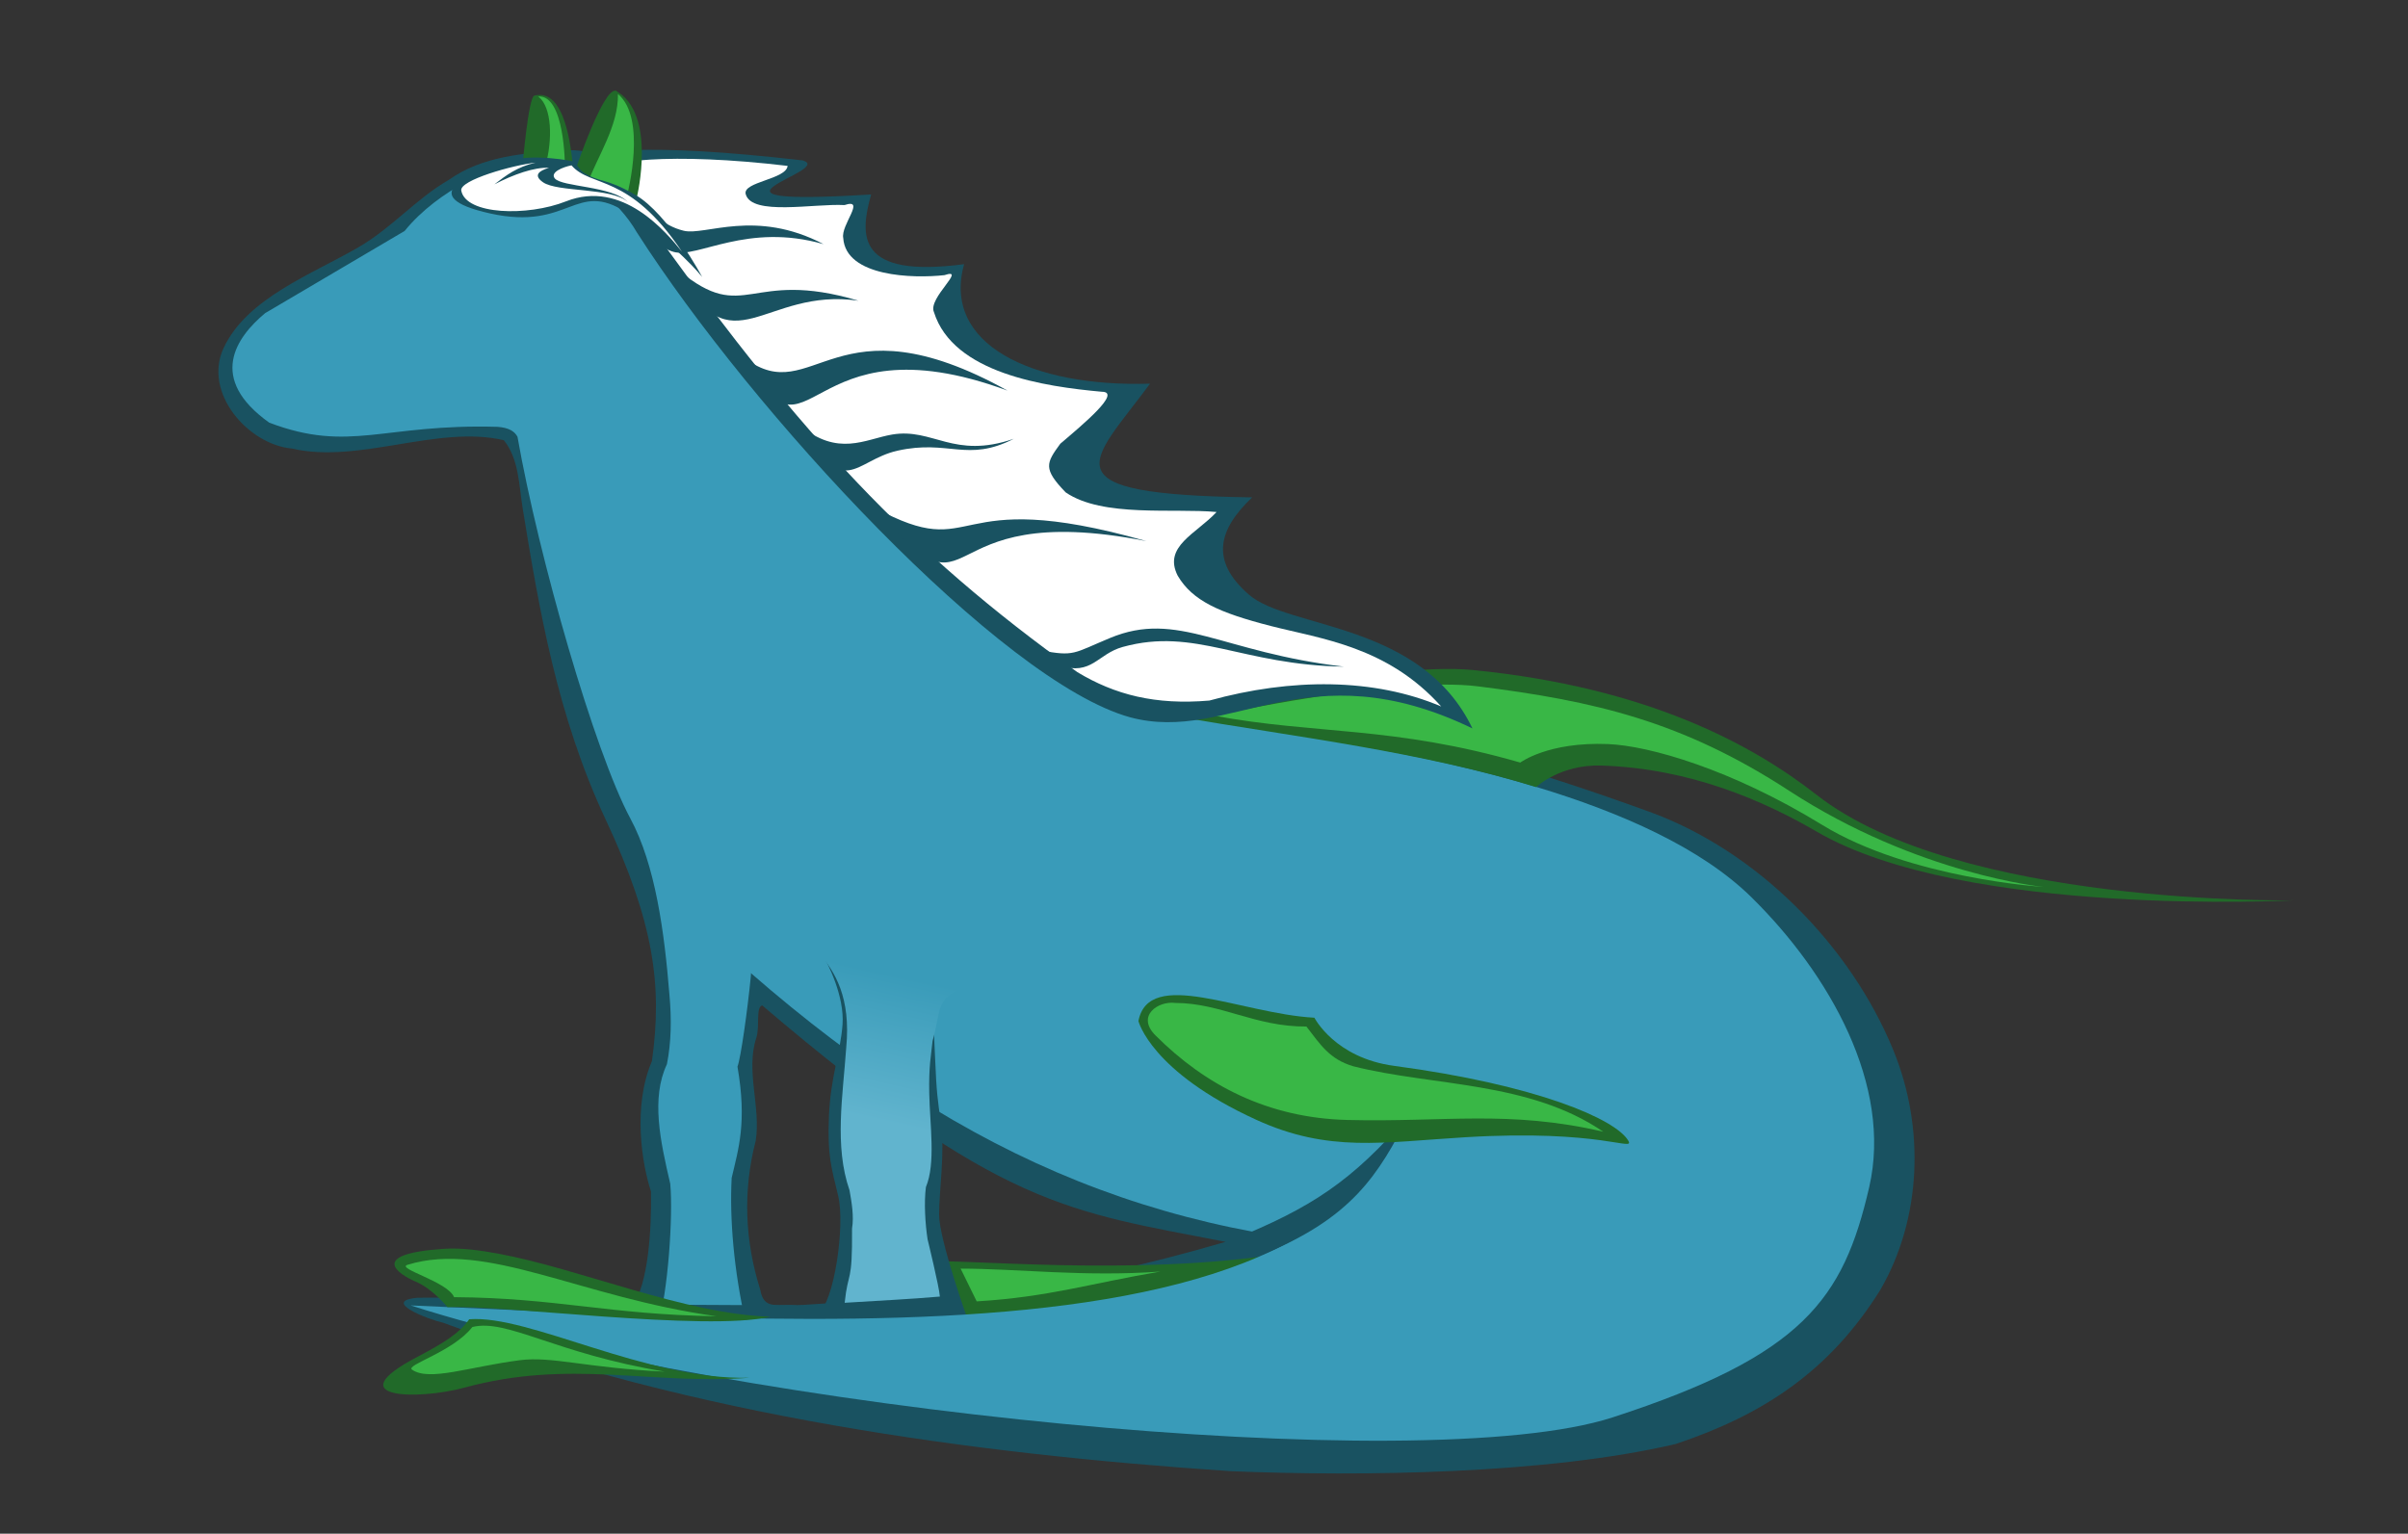 <?xml version="1.0" encoding="UTF-8" standalone="no"?>
<!-- Created with Inkscape (http://www.inkscape.org/) -->

<svg
   xmlns:dc="http://purl.org/dc/elements/1.1/"
   xmlns:cc="http://creativecommons.org/ns#"
   xmlns:rdf="http://www.w3.org/1999/02/22-rdf-syntax-ns#"
   xmlns:svg="http://www.w3.org/2000/svg"
   xmlns="http://www.w3.org/2000/svg"
   xmlns:xlink="http://www.w3.org/1999/xlink"
   xmlns:sodipodi="http://sodipodi.sourceforge.net/DTD/sodipodi-0.dtd"
   xmlns:inkscape="http://www.inkscape.org/namespaces/inkscape"
   width="518"
   height="330"
   id="svg4102"
   version="1.1"
   inkscape:version="0.48.3.1 r9886"
   sodipodi:docname="kelpie_horse.svg"
   inkscape:export-filename="/home/gaming/Pictures/kelpie_horse.png"
   inkscape:export-xdpi="90"
   inkscape:export-ydpi="90">
  <rect width="100%" height="100%" fill="#333333" stroke="none"/>
  <defs
     id="defs4104">
    <linearGradient
       id="linearGradient5088">
      <stop
         style="stop-color:#61b4ce;stop-opacity:1;"
         offset="0"
         id="stop5090" />
      <stop
         style="stop-color:#399bb9;stop-opacity:1;"
         offset="1"
         id="stop5092" />
    </linearGradient>
    <linearGradient
       inkscape:collect="always"
       xlink:href="#linearGradient5088"
       id="linearGradient5094"
       x1="418.571"
       y1="359.646"
       x2="425.357"
       y2="328.932"
       gradientUnits="userSpaceOnUse" />
  </defs>
  <sodipodi:namedview
     id="base"
     pagecolor="#ffffff"
     bordercolor="#666666"
     borderopacity="1.0"
     inkscape:pageopacity="0.0"
     inkscape:pageshadow="2"
     inkscape:zoom="1.4"
     inkscape:cx="91.681427"
     inkscape:cy="229.45362"
     inkscape:document-units="px"
     inkscape:current-layer="layer11"
     showgrid="false"
     inkscape:window-width="1535"
     inkscape:window-height="876"
     inkscape:window-x="65"
     inkscape:window-y="24"
     inkscape:window-maximized="1"
     fit-margin-top="20"
     fit-margin-left="50"
     fit-margin-right="25"
     fit-margin-bottom="20"
     showguides="true"
     inkscape:guide-bbox="true" />
  <g
     inkscape:groupmode="layer"
     id="layer16"
     inkscape:label="Body_outline">
    <path
       style="fill:#195261;fill-opacity:1;stroke:none;display:inline"
       d="m 121.281,32.344 c -8.661,0.631 -17.505,1.211 -24.812,6.404 -7.084,4.116 -12.1,10.24 -19.363,14.458 -10.088,5.86 -23.965,10.928 -28.988,21.64 -4.525,9.649 5.263,20.814 14.685,21.667 14.436,3.363 31.321,-5.136 45.588,-1.791 3.268,4.08 3.237,9.714 4.06,14.757 3.509,21.529 7.397,44.593 17.865,66.929 10.336,22.053 12.217,35.63 9.921,51.926 -4.186,9.724 -2.136,22.182 -0.198,28.031 0.135,8.043 -0.55,19.882 -4.016,24.727 -17.985,-0.305 -28.342,-2.17 -46.267,-1.85 -7.861,0.735 2.418,4.684 5.597,5.379 54.022,20.011 113.581,28.199 169.491,31.937 28.234,1.145 67.874,0.639 95.595,-5.845 18.647,-6.218 33.087,-15.571 44.058,-33.188 8.855,-15.287 9.624,-34.855 2.795,-51.545 C 398.027,203.345 377.923,183.03 354.696,174.625 303.883,156.237 296.511,159.486 268.719,154 232.872,143.862 202.269,119.574 179.48,90.298 169.302,78.107 158.295,65.954 152.875,50.875 c -6.204,-9.332 -17.038,-14.058 -27,-18.25 -1.505,-0.327 -3.056,-0.359 -4.594,-0.281 z m 42.678,183.99 c 51.39,43.762 66.008,44.291 99.688,50.872 -36.537,10.671 -54.206,11.133 -92.134,13.649 -4.282,-0.423 -7.161,1.206 -7.97,-3.341 -3.32,-10.562 -3.763,-21.273 -0.978,-32.057 1.143,-7.237 -2.202,-15.077 0.131,-22.15 0.796,-2.47 -0.172,-6.556 1.263,-6.973 z"
       id="path4176-5"
       inkscape:connector-curvature="0"
       sodipodi:nodetypes="ccssccssccccccccsscccccccccccc" />
  </g>
  <g
     inkscape:groupmode="layer"
     id="layer10"
     inkscape:label="Belly"
     style="display:inline"
     transform="translate(-227.249,-117.964)">
    <path
       style="fill:#399bb9;fill-opacity:1;stroke:none"
       d="m 384.286,323.376 c 46.795,42.061 91.003,61.695 149.112,63.443 l 34.459,-81.3 c -76.844,-6.68 -178.505,-33.388 -183.571,17.857 z"
       id="path4689"
       inkscape:connector-curvature="0"
       sodipodi:nodetypes="cccc" />
  </g>
  <g
     inkscape:groupmode="layer"
     id="layer15"
     inkscape:label="Fin_back"
     transform="translate(-227.249,-117.964)"
     style="display:inline">
    <path
       style="fill:#216a29;fill-opacity:1;stroke:none"
       d="m 503.214,387.661 c 0,0 -43.214,17.143 -66.786,16.429 -23.571,-0.714 -17.865,-13.629 -10,-14.643 6.304,-0.813 44.835,3.361 76.786,-1.786 z"
       id="path4831"
       inkscape:connector-curvature="0"
       sodipodi:nodetypes="cssc" />
    <path
       style="fill:#39b746;fill-opacity:1;stroke:none"
       d="m 206.65,272.97 3.458,7.046 c 15.496,-0.934 24.39,-3.864 39.536,-6.421 -16.248,1.204 -30.762,-0.625 -42.994,-0.625 z"
       id="path5010"
       inkscape:connector-curvature="0"
       transform="translate(227.249,117.964)"
       sodipodi:nodetypes="cccc" />
  </g>
  <g
     style="display:inline"
     transform="translate(-227.249,-117.964)"
     inkscape:label="Leg outline"
     id="g5000"
     inkscape:groupmode="layer">
    <path
       style="fill:#195261;fill-opacity:1;stroke:none"
       d="m 176.807,205.209 c 1.221,1.899 4.897,9.17 4.434,15.278 -0.47,6.185 -2.565,11.115 -2.922,19.686 -0.357,8.571 0.523,10.999 1.995,17.175 1.5,6.292 -0.823,22.904 -4.394,25.404 -3.571,2.5 32.255,1.198 32.255,1.198 0,0 -6.158,-17.215 -6.158,-22.572 0,-5.357 1.293,-13.378 0.388,-19.8 -0.69,-4.892 -0.938,-6.247 -1.259,-14.082 -0.313,-7.643 -0.868,-11.228 3.24,-14.996 -9.643,-1.429 -27.578,-7.291 -27.578,-7.291 z"
       id="path5004"
       inkscape:connector-curvature="0"
       transform="translate(227.249,117.964)"
       sodipodi:nodetypes="csssscssscc" />
  </g>
  <g
     inkscape:groupmode="layer"
     id="layer11"
     inkscape:label="Leg"
     transform="translate(-227.249,-117.964)"
     style="display:inline">
    <path
       style="fill:url(#linearGradient5094);fill-opacity:1;stroke:none"
       d="m 403.393,323.019 c 3.479,4.013 6.928,9.61 5.893,20.357 -0.726,10.452 -2.601,21.16 0.714,30.714 0.463,2.619 0.975,5.595 0.536,8.214 0.095,12.25 -0.834,8.811 -1.585,15.977 7.682,-0.478 14.037,-0.778 20.48,-1.337 -0.126,-2.02 -2.644,-12.319 -2.644,-12.319 -0.508,-3.274 -0.795,-7.976 -0.357,-11.25 2.133,-5.103 0.857,-13.255 0.714,-20.179 -0.116,-5.873 0.389,-8.025 0.714,-11.25 1.952,-6.631 0.284,-10.155 8.929,-11.964 -17.794,-1.905 -32.274,-18.745 -33.393,-6.964 z"
       id="path4717"
       inkscape:connector-curvature="0"
       sodipodi:nodetypes="cccccccccccc" />
  </g>
  <g
     inkscape:groupmode="layer"
     id="layer9"
     inkscape:label="Base horse"
     style="display:inline"
     transform="translate(-227.249,-117.964)">
    <path
       style="fill:#399bb9;fill-opacity:1;stroke:none"
       d="m 531.45,328.441 c 14.239,86.22 -119.256,74.468 -215.86,70.41 70.468,22.549 217.653,37.387 258.574,24.085 40.921,-13.302 49.613,-25.422 55.173,-49.495 5.055,-21.886 -8.493,-45.858 -25.347,-62.439 -21.577,-21.228 -68.672,-30.287 -98.571,-35 -35.169,-5.544 -71.153,-32.232 -89.704,-54.055 C 397.163,200.124 383.464,184.537 380,173.376 c -3.464,-11.161 -20.486,-17.536 -25,-20 -4.514,-2.464 -11.842,0 -16.429,0 -4.587,0 -17.028,5.336 -24.286,14.286 l -30,17.679 c -6.249,5.221 -12.465,14.049 0.893,23.571 17.356,6.574 24.439,0.18 49.107,0.893 2.493,0.182 3.691,1.011 4.286,2.143 4.542,25.858 16.579,67.815 24.286,82.143 5.385,10.011 7.318,24.466 8.393,37.857 0.481,5.22 0.41,10.256 -0.536,15 -3.449,7.342 -1.426,16.509 0.714,25.714 0.662,6.905 -0.528,23.81 -2.679,30.357 20,-0.893 18.929,-0.357 18.929,-0.357 -2.574,-11.362 -3.492,-22.391 -3.036,-31.25 1.467,-6.286 3.322,-11.958 1.25,-23.929 0.714,-1.875 2.143,-12.042 2.857,-19.286 3.523,-58.898 120.878,19.255 142.7,0.244 z"
       id="path4176"
       inkscape:connector-curvature="0"
       sodipodi:nodetypes="cczasszzzzcccccsccccccccc" />
  </g>
  <g
     inkscape:groupmode="layer"
     id="layer17"
     inkscape:label="Curl">
    <path
       style="fill:#195261;fill-opacity:1;stroke:none"
       d="m 265,266.786 c 16.997,-6.849 25.859,-12.602 38.036,-26.786 -6.471,12.702 -12.153,22.09 -31.607,30 z"
       id="path5078"
       inkscape:connector-curvature="0"
       sodipodi:nodetypes="cccc" />
  </g>
  <g
     inkscape:groupmode="layer"
     id="layer12"
     inkscape:label="Fins"
     style="display:inline"
     transform="translate(-227.249,-117.964)">
    <path
       style="fill:#195261;fill-opacity:1;stroke:none;display:inline"
       d="m 400.999,398.857 -33.571,-0.179 1.25,2.857 19.286,0.357 z"
       id="path5014"
       inkscape:connector-curvature="0"
       sodipodi:nodetypes="ccccc" />
    <path
       style="fill:#216a29;fill-opacity:1;stroke:none"
       d="m 334.513,387.726 c -3.977,-0.742 -8.101,-1.298 -11.772,-1.054 -16.52,1.101 -9.796,5.462 -6.062,7.062 3.734,1.6 6.83,5.491 6.83,5.491 10.996,-0.607 55.685,5.321 69.462,2.054 -18.338,-0.539 -40.746,-10.248 -58.457,-13.554 z m -6.33,14.107 c -2.13,3.011 -5.376,5.056 -11.161,8.089 -17.319,9.081 0.202,9.319 10.138,6.616 22.779,-6.197 39.891,-0.54 61.263,-2.121 -22.332,0.518 -47.291,-13.599 -60.241,-12.585 z"
       id="path4720"
       inkscape:connector-curvature="0"
       sodipodi:nodetypes="sssccscsscc" />
    <path
       style="fill:#216a29;fill-opacity:1;stroke:none"
       d="m 480.317,272.134 c 26.138,4.458 53.003,7.644 77.377,15.188 0,0 5.164,-4.913 14.055,-4.632 19.261,0.609 35.098,7.696 46.351,14.241 31.852,18.526 102.46,14.757 102.46,14.757 0,0 -71.921,1.266 -102.511,-22.686 -13.726,-10.748 -36.278,-23.123 -73.812,-26.855 -21.045,-2.092 -63.921,9.986 -63.921,9.986 z"
       id="path4807"
       inkscape:connector-curvature="0"
       sodipodi:nodetypes="ccsscssc" />
    <path
       style="fill:#216a29;fill-opacity:1;stroke:none"
       d="m 472.143,337.661 c 2.251,-11.636 22.04,-1.574 37.857,-0.714 0,0 4.399,8.653 17.143,10.357 30.714,4.107 47.594,11.439 50.357,16.071 1.5,2.514 -5.758,-2.469 -35,-0.714 -17.857,1.071 -29.408,3.369 -45,-3.75 -22.715,-10.371 -25.357,-21.25 -25.357,-21.25 z"
       id="path4809"
       inkscape:connector-curvature="0"
       sodipodi:nodetypes="ccssssc" />
    <path
       style="fill:#39b746;fill-opacity:1;stroke:none"
       d="m 480.089,333.768 c -3.676,-0.493 -8.496,2.763 -4.277,6.982 10.657,10.657 24.111,17.77 41.263,18.196 20.919,0.52 34.764,-2.199 55.067,2.531 -16.02,-10.926 -36.589,-9.74 -53.79,-14.085 -5.107,-1.516 -7.036,-4.633 -10.071,-8.549 -11.035,0.067 -18.333,-5.048 -28.192,-5.076 z"
       id="path4809-4"
       inkscape:connector-curvature="0"
       sodipodi:nodetypes="csscccc" />
    <path
       style="fill:#39b746;fill-opacity:1;stroke:none"
       d="m 97.679,279.107 c -1.381,-3.367 -12.602,-6.162 -10,-6.964 16.944,-5.223 37.246,7.038 66.429,11.071 -23.3,-0.362 -34.199,-3.946 -56.429,-4.107 z"
       id="path5006"
       inkscape:connector-curvature="0"
       transform="translate(227.249,117.964)"
       sodipodi:nodetypes="cscc" />
    <path
       style="fill:#39b746;fill-opacity:1;stroke:none"
       d="m 143.016,295.135 c -23.629,-3.903 -33.926,-11.454 -41.408,-9.6 -4.228,5.393 -14.431,8.147 -12.98,9.168 3.692,2.599 12.25,-0.612 23.158,-2.026 6.983,-0.905 14.138,1.637 31.23,2.457 z"
       id="path5008"
       inkscape:connector-curvature="0"
       transform="translate(227.249,117.964)"
       sodipodi:nodetypes="ccssc" />
    <path
       style="fill:#39b746;fill-opacity:1;stroke:none"
       d="m 261.124,153.981 c 21.873,4.083 38.504,2.186 65.912,10.102 0,0 5.938,-4.49 18.818,-3.985 9.007,0.353 26.737,5.503 46.084,17.369 18.94,11.617 47.73,13.385 47.73,13.385 0,0 -27.046,-2.618 -54.801,-20.708 -23.007,-14.996 -41.931,-19.324 -66.951,-22.463 -17.878,-2.243 -56.793,6.301 -56.793,6.301 z"
       id="path5012"
       inkscape:connector-curvature="0"
       transform="translate(227.249,117.964)"
       sodipodi:nodetypes="ccsscssc" />
  </g>
  <g
     inkscape:groupmode="layer"
     id="layer14"
     inkscape:label="Mane"
     transform="translate(-227.249,-117.964)"
     style="display:inline;opacity:1">
    <path
       style="fill:#195261;fill-opacity:1;stroke:none"
       d="m 364.286,168.019 c 24.744,38.65 78.362,96.643 106.071,104.286 21.542,5.772 37.884,-14.897 73.64,2.395 -10.993,-22.933 -39.548,-21.372 -48.073,-28.774 -8.525,-7.402 -6.483,-14.123 0.682,-20.942 -45.012,-0.636 -34.601,-7.352 -21.964,-24.464 -25.406,0.763 -44.8,-8.414 -40,-25.714 -23.177,3.073 -22.483,-6.123 -20,-15 -43.236,2.659 -7.413,-5.166 -14.715,-7.327 -35.259,-4.045 -43.862,-1.739 -52.478,-0.521 5.309,4.35 12.509,8.568 16.835,16.062 z"
       id="path4778"
       inkscape:connector-curvature="0"
       sodipodi:nodetypes="cccsccccccc" />
    <path
       style="fill:#ffffff;fill-opacity:1;stroke:none"
       d="m 353.812,155.281 c 9.482,3.515 9.96,6.63 15.778,14.659 29.582,40.824 52.81,66.599 89.428,92.653 8.044,4.85 16.749,7.114 28.383,6.109 17.683,-4.894 35.494,-4.851 49.873,1.274 -11.589,-12.94 -25.776,-14.524 -36.659,-17.32 -11.104,-2.853 -16.844,-5.424 -20.017,-10.808 -3.218,-6.319 3.983,-9.019 8.353,-13.714 -9.21,-0.882 -24.484,1.234 -32.455,-4.223 -4.922,-5.095 -4.207,-6.3 -1.155,-10.475 4.899,-4.17 13.278,-11.14 8.945,-11.178 -12.269,-1.109 -32.003,-3.956 -36.133,-17.147 -1.376,-2.998 7.241,-9.629 2.268,-7.946 -6.741,0.751 -21.22,0.369 -21.777,-7.978 -0.582,-2.802 4.984,-8.656 0.265,-7.098 -6.521,-0.361 -19.978,2.377 -21.245,-2.353 -0.726,-2.657 8.731,-3.168 9.014,-6.079 -25.221,-2.971 -39.599,-1.161 -42.865,1.624 z"
       id="path4778-5"
       inkscape:connector-curvature="0"
       sodipodi:nodetypes="cscccscccccccccccc" />
  </g>
  <g
     inkscape:groupmode="layer"
     id="layer13"
     inkscape:label="Face"
     transform="translate(-227.249,-117.964)">
    <path
       style="fill:#216a29;fill-opacity:1;stroke:none"
       d="m 359.673,137.471 c 8.933,4.894 4.594,22.851 4.594,22.851 -5.762,0.034 -8.346,-2.087 -10.607,-2.928 2.013,-5.602 6.147,-13.032 6.013,-19.922 z"
       id="path4754-92"
       inkscape:connector-curvature="0"
       sodipodi:nodetypes="cccc" />
    <path
       style="fill:#216a29;fill-opacity:1;stroke:none"
       d="m 351.25,153.911 c 0,0 5.714,-16.786 8.393,-16.429 2.362,0.315 -0.625,18.036 -0.625,18.036 -0.786,0.567 -3.996,2.193 -4.854,1.891 -1.151,-0.405 -1.963,-1.246 -2.913,-3.498 z"
       id="path4752"
       inkscape:connector-curvature="0"
       sodipodi:nodetypes="cscsc" />
    <path
       style="fill:#39b746;fill-opacity:1;stroke:none"
       d="m 360.179,138.197 c 6.25,5.179 2.069,21.367 2.069,21.367 -5.762,0.034 -6.326,-1.33 -8.587,-2.171 2.013,-5.602 6.652,-12.306 6.518,-19.196 z"
       id="path4754"
       inkscape:connector-curvature="0"
       sodipodi:nodetypes="cccc" />
    <path
       style="fill:#216a29;fill-opacity:1;stroke:none"
       d="m 339.659,153.554 c 0,0 1.27,-14.685 2.521,-15.009 6.785,-1.759 7.905,11.97 8.221,14.275 z"
       id="path4752-5"
       inkscape:connector-curvature="0"
       sodipodi:nodetypes="cscc" />
    <path
       style="fill:#39b746;fill-opacity:1;stroke:none"
       d="m 343.039,138.725 c 5.695,-0.404 5.727,14.832 5.727,14.832 -1.108,0.437 -2.558,0.121 -4.193,0.106 1.571,-5.602 1.441,-12.657 -1.534,-14.938 z"
       id="path4754-9"
       inkscape:connector-curvature="0"
       sodipodi:nodetypes="cccc" />
  </g>
  <g
     style="display:inline"
     inkscape:label="Mane top"
     id="g4852"
     inkscape:groupmode="layer"
     transform="translate(-227.249,-117.964)">
    <path
       style="fill:#195261;fill-opacity:1;stroke:none"
       d="m 350.893,152.751 c 0,0 -9.107,-2.054 -15.536,0.089 -6.429,2.143 -19.643,7.321 -2.589,11.071 17.054,3.75 18.214,-7.321 29.196,-0.268 10.982,7.054 16.339,13.929 16.339,13.929 0,0 -7.234,-13.555 -14.375,-17.679 -6.573,-3.795 -7.398,-2.459 -11.161,-4.821 -0.842,-0.529 -1.875,-2.321 -1.875,-2.321 z"
       id="path4858"
       inkscape:connector-curvature="0"
       sodipodi:nodetypes="cssscssc" />
    <path
       style="fill:#195261;fill-opacity:1;stroke:none"
       d="m 362.449,159.534 c 4.821,3.839 7.26,6.963 11.881,8.079 4.621,1.116 15.443,-4.788 30.078,2.883 -16.418,-4.716 -27.122,3.098 -32.237,1.671 -5.115,-1.427 -6.188,-7.57 -9.722,-12.633 z"
       id="path4880"
       inkscape:connector-curvature="0"
       sodipodi:nodetypes="cscsc" />
    <path
       style="fill:#195261;fill-opacity:1;stroke:none;display:inline"
       d="m 373.311,176.179 c 11.219,21.62 18.226,3.515 38.613,6.49 -23.643,-7.06 -24.299,5.342 -38.613,-6.49 z"
       id="path4880-5"
       inkscape:connector-curvature="0"
       sodipodi:nodetypes="ccc" />
    <path
       style="fill:#195261;fill-opacity:1;stroke:none;display:inline"
       d="m 387.579,195.108 c 14.242,26.097 12.053,-9.448 56.405,6.903 -37.295,-20.726 -41.703,4.036 -56.405,-6.903 z"
       id="path4880-3"
       inkscape:connector-curvature="0"
       sodipodi:nodetypes="ccc" />
    <path
       style="fill:#195261;fill-opacity:1;stroke:none;display:inline"
       d="m 399.204,209.394 c 8.304,6.964 14.12,3.068 19.937,2.074 8.797,-1.504 13.24,5.378 26.187,0.913 -10.023,5.146 -13.99,0.086 -25.023,2.559 -9.3,2.085 -11.431,10.962 -21.101,-5.547 z"
       id="path4880-56"
       inkscape:connector-curvature="0"
       sodipodi:nodetypes="cscsc" />
    <path
       style="fill:#195261;fill-opacity:1;stroke:none;display:inline"
       d="m 415.454,227.222 c 23.394,27.056 10.179,-2.351 58.393,7.172 -43.617,-12.385 -35.633,5.155 -58.393,-7.172 z"
       id="path4880-54"
       inkscape:connector-curvature="0"
       sodipodi:nodetypes="ccc" />
    <path
       style="fill:#195261;fill-opacity:1;stroke:none;display:inline"
       d="m 455.151,261.185 c 7.054,2.202 8.129,-2.504 13.626,-4.021 15.573,-4.298 25.583,3.902 47.56,4.239 -26.293,-3.034 -35.724,-12.227 -50.299,-6.164 -8.017,3.335 -7.604,4.027 -14.928,2.663 z"
       id="path4880-54-6"
       inkscape:connector-curvature="0"
       sodipodi:nodetypes="cscscc" />
    <path
       style="fill:#ffffff;fill-opacity:1;stroke:none;display:inline"
       d="m 342.469,152.955 c -4.89,0.524 -16.414,3.781 -15.996,6.013 0.982,5.236 14.237,5.599 22.518,2.326 12.163,-4.807 21.595,6.677 24.978,10.853 -11.401,-17.041 -19.564,-13.709 -23.777,-18.603 -1.908,0.367 -4.668,1.507 -3.596,2.811 1.528,1.858 12.316,1.591 15.717,5.072 -3.518,-3.171 -15.109,-2.052 -18.264,-4.255 -2.152,-1.502 -0.839,-2.481 1.308,-3.101 -3.23,-0.155 -7.622,1.423 -11.76,3.562 2.559,-1.968 4.836,-3.732 8.871,-4.678 z"
       id="path4858-8"
       inkscape:connector-curvature="0"
       sodipodi:nodetypes="cssccscsccc" />
  </g>
</svg>
